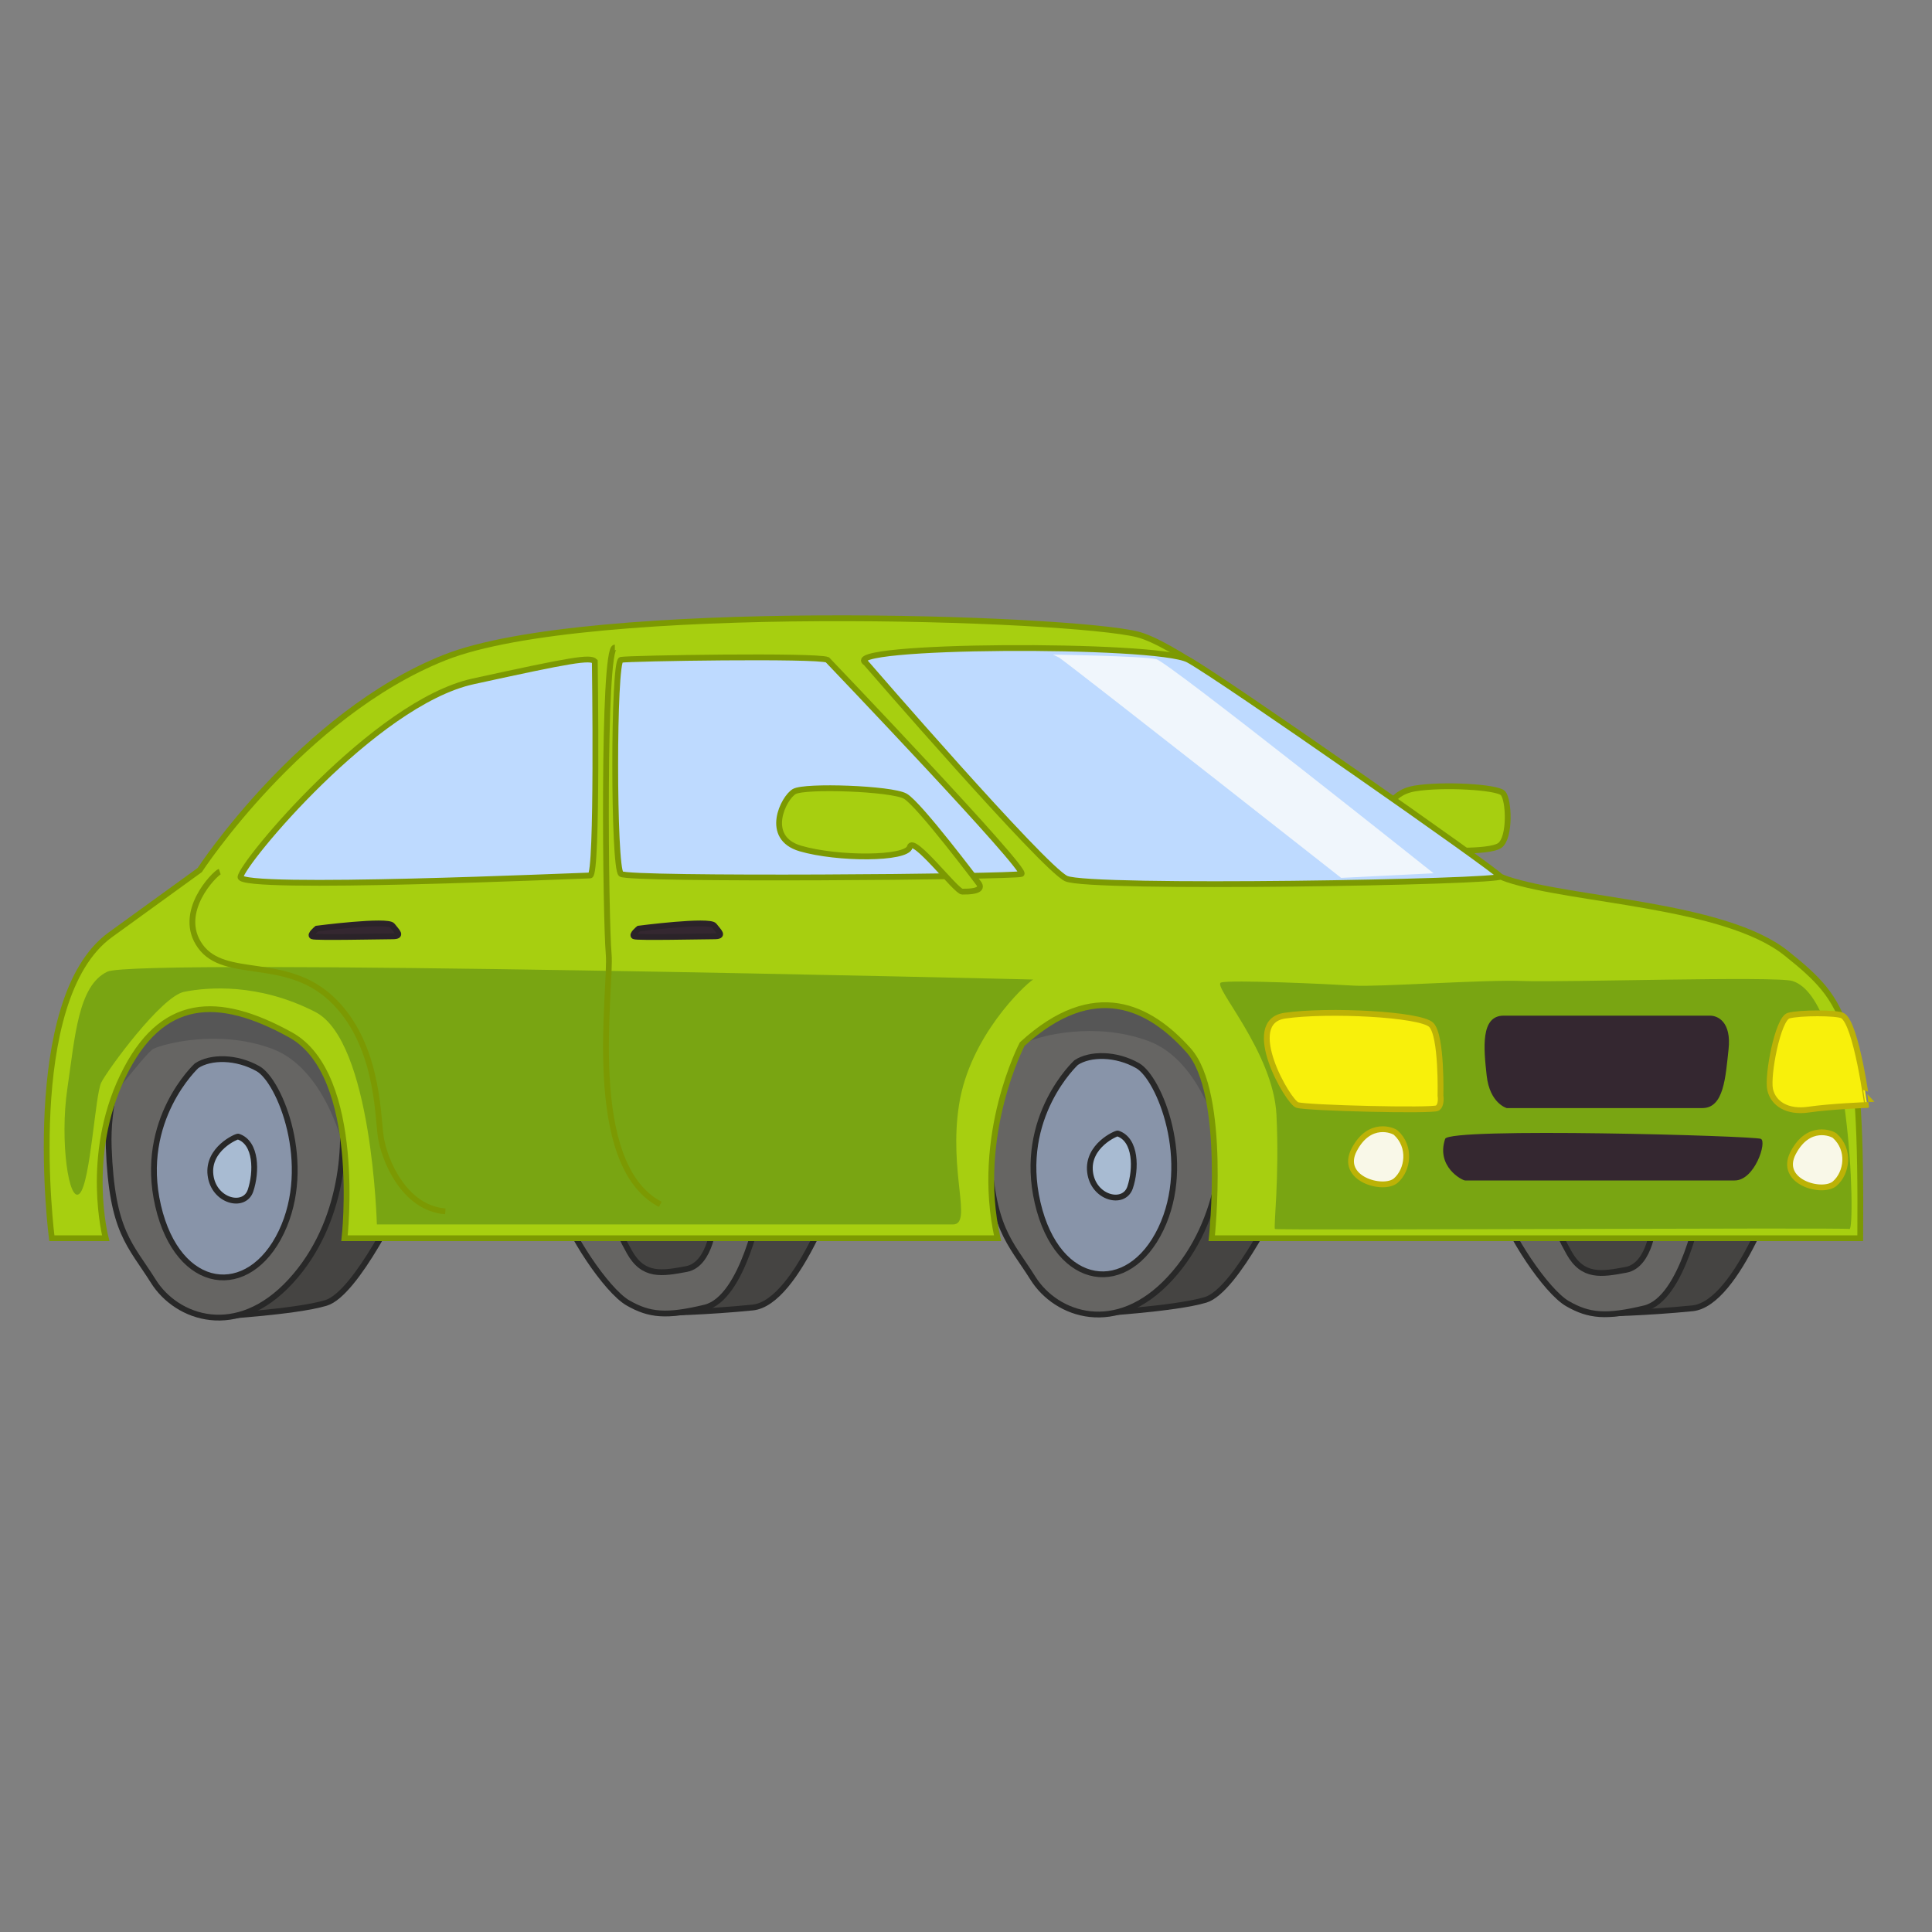 <svg id="Layer_2" data-name="Layer 2" xmlns="http://www.w3.org/2000/svg" viewBox="0 0 1000 1000"><rect x="0" y="0" width="1000" height="1000" fill="#808080" stroke="none"/><defs><style>.cls-1{fill:#454442;}.cls-1,.cls-2,.cls-3,.cls-4{stroke:#282828;}.cls-1,.cls-10,.cls-11,.cls-12,.cls-13,.cls-2,.cls-3,.cls-4,.cls-6,.cls-9{stroke-miterlimit:10;stroke-width:3px;}.cls-2{fill:#666563;}.cls-3{fill:#8894a9;}.cls-4{fill:#a8bbd2;}.cls-5{fill:#565656;}.cls-6{fill:#a7cf10;}.cls-11,.cls-12,.cls-6{stroke:#7c9902;}.cls-7{fill:#79a512;}.cls-13,.cls-8{fill:#342730;}.cls-9{fill:#f8f00b;}.cls-10,.cls-9{stroke:#bcb206;}.cls-10{fill:#f9f8e8;}.cls-11{fill:#bedaff;}.cls-12{fill:none;}.cls-13{stroke:#2b2329;}.cls-14{fill:#f0f6fc;}</style></defs><title>car</title><path class="cls-1" d="M435,609s-21.52,65.37-45.44,67.77S343,679.58,343,679.58l15.95-71Z"/><path class="cls-2" d="M393.58,624.16s-8.77,47.84-28.7,52.63-28.7,4-39.86-2.4-31.1-36.67-35.09-51.82S393.58,624.16,393.58,624.16Z"/><path class="cls-1" d="M369.66,632.14s-1.59,22.32-14.35,24.71-22.32,4-29.5-8.77-8-18.33-8-18.33Z"/><path class="cls-1" d="M921.4,609.41S899.87,674.79,876,677.18s-46.64,2.8-46.64,2.8l16-71Z"/><path class="cls-2" d="M879.94,624.56s-8.77,47.84-28.7,52.62-28.71,4-39.87-2.39S780.28,638.12,776.29,623,879.94,624.56,879.94,624.56Z"/><path class="cls-1" d="M856,632.54s-1.6,22.32-14.35,24.71-22.33,4-29.5-8.77-8-18.34-8-18.34Z"/><path class="cls-1" d="M663.87,617S640,668,624,672.8,565.8,680,565.8,680l-6.38-111.63,27.91-67.77,98.07,63.79Z"/><path class="cls-2" d="M616.83,539.65s10.36,5.58,14.35,27.11,2.39,64.58-25.51,94.88-59,19.13-71,0-21.53-25.52-23.13-69.37,23.92-83.71,47.84-88.5S616.83,539.65,616.83,539.65Z"/><path class="cls-3" d="M557,550s-30.3,27.9-19.93,72.55,47,48.64,63.78,13.55-.8-78.13-12-84.51S564.21,545.23,557,550Z"/><path class="cls-4" d="M578.56,586.69c-.76-.25-15.95,6.38-14.35,19.93s17.54,17.54,20.73,8S588.13,589.88,578.56,586.69Z"/><path class="cls-1" d="M208.61,618.58s-23.92,51-39.87,55.81-58.2,7.18-58.2,7.18L104.16,570l27.91-67.77L230.14,566Z"/><path class="cls-2" d="M161.57,541.24s10.36,5.59,14.35,27.11,2.39,64.58-25.51,94.88-59,19.14-71,0-21.53-25.51-23.13-69.36,23.92-83.72,47.84-88.5S161.57,541.24,161.57,541.24Z"/><path class="cls-3" d="M101.77,551.61s-30.3,27.91-19.93,72.55,47,48.64,63.78,13.56-.79-78.14-12-84.52S109,546.83,101.77,551.61Z"/><path class="cls-4" d="M123.3,588.29c-.76-.26-16,6.37-14.35,19.93s17.54,17.54,20.73,8S132.87,591.47,123.3,588.29Z"/><path class="cls-5" d="M178.6,598.13c-.29-3.47-9.86-44.93-37.76-55.29s-56.61-2.39-61.39,0S43.57,587.49,43.57,584.3,40.38,502.18,96.19,495s104.45,24.72,104.45,24.72l-14.35,82.92Z"/><path class="cls-5" d="M632.26,594.14c-.28-3.46-9.85-44.92-37.76-55.29s-56.6-2.39-61.39,0-35.88,44.65-35.88,41.46S494,498.19,549.85,491,654.3,515.73,654.3,515.73L640,598.65Z"/><path class="cls-6" d="M717.29,422.45s.8-12,15.15-14.35,42.25-.8,45.44,2.39,4,23.12-1.59,27.11S742.8,440,742.8,440Z"/><path class="cls-6" d="M962.86,640.91H627.19s8-74.95-12-97.27-48.63-37.48-86.11-3.19c0,0-24.71,47-12.75,100.46H178.31s9.57-84.52-27.9-105.25-67-19.93-86.91,21.53-8.77,83.72-8.77,83.72H26.82S10.88,517.33,57.12,483.84l46.25-33.49s52.62-80.53,126.77-110,324.5-20.73,358.78-11.95S746.79,444,780.28,455.14s112.41,12.75,144.31,38.27S963.65,530.08,962.86,640.91Z"/><path class="cls-7" d="M927.78,507.76c-8.37-2.64-119.6.8-139.53,0s-75,3.19-87.71,2.39S636.76,507,632,508.56s27.11,35.87,28.7,68.56-1.59,58.21-.8,59,294.21-.79,297.4,0S958.07,517.33,927.78,507.76Z"/><path class="cls-7" d="M534.71,507c-4.79,3.19-32.69,29.5-38.27,64.58s7.17,62.19-3.19,62.19H195.06s-2.4-94.88-31.9-110S107.35,511,95.39,513.34s-39.86,40.66-43,47-5.58,51.82-11.16,57.41-10.37-27.11-6.38-54.22,5.58-53.42,20.73-60.6S534.71,507,534.71,507Z"/><path class="cls-8" d="M778.28,525.7H885.12c4,0,11.16,3.19,9.57,17.54s-2.39,30.3-13.56,30.3H779.88s-8.77-2.4-10.37-16.75S766.32,525.7,778.28,525.7Z"/><path class="cls-9" d="M745.59,567.16s.8-31.1-4.78-36.68-53.42-8-75.75-4.78,1.6,44.65,6.38,46.24,70.17,3.19,72.56,1.6S745.59,567.16,745.59,567.16Z"/><path class="cls-9" d="M953.69,525.7c-2.88-1.6-22.33-1.6-27.91,0s-11.16,31.09-9.56,38.27,8.77,12,19.93,10.36,30.3-2.39,30.3-2.39S960.86,529.68,953.69,525.7Z"/><path class="cls-8" d="M748,589.48c2-6.05,160.26-1.59,163.45,0S908.24,611,897.88,611H758.35C756.75,611,743.2,603.83,748,589.48Z"/><path class="cls-10" d="M722.47,586.29c-1.32-1.19-13.55-6.38-21.53,8.77s15.15,21.53,21.53,16S730.44,593.47,722.47,586.29Z"/><path class="cls-10" d="M949.7,587.89c-1.32-1.2-13.55-6.38-21.53,8.77s15.15,21.52,21.53,15.94S957.67,595.06,949.7,587.89Z"/><path class="cls-11" d="M448.2,343.12s91.69,106,103.65,111.62,226.11,1.83,224.67-1.08S631.26,350.27,615.08,341.51,432.25,333.55,448.2,343.12Z"/><path class="cls-11" d="M428.27,341.52S532.71,450.75,528.73,452.35s-203.32,3.18-207.3,0-4-110,0-110.83S422.69,339.13,428.27,341.52Z"/><path class="cls-11" d="M307.87,342.32s1.6,110.82-2.39,110.82-181.78,8-181,.8,69.37-90.09,120.4-101.26S305.48,339.93,307.87,342.32Z"/><path class="cls-6" d="M506.8,457.53s-31.09-41.46-38.27-45.45-51.82-5.58-57.41-2.39-15.94,23.92,3.19,29.5,55,5.58,56.61-.8,23.92,23.12,27.11,23.12S509.19,461.51,506.8,457.53Z"/><path class="cls-12" d="M341.76,623.37c-39.87-20.73-25.12-112-26.71-129.56s-3.19-158.67,3.19-158.67"/><path class="cls-12" d="M113.73,451.15c-2.39.8-22.72,21.13-10,38.67s43.86,4.78,67.77,27.11,23.92,59,25.52,71,12,37.47,33.49,39.06"/><path class="cls-13" d="M164,480.65s36.68-4.78,39.07-1.59,5.58,5.58,0,5.58-39.87.79-41.46,0S164,480.65,164,480.65Z"/><path class="cls-13" d="M330.6,480.65s36.67-4.78,39.06-1.59,5.59,5.58,0,5.58-39.86.79-41.46,0S330.6,480.65,330.6,480.65Z"/><path class="cls-14" d="M742,452l-47.83,2.39s-130.76-102.85-145.91-114l-3.19-1.59s47,.8,53.42,2.39S742,452,742,452Z"/></svg>